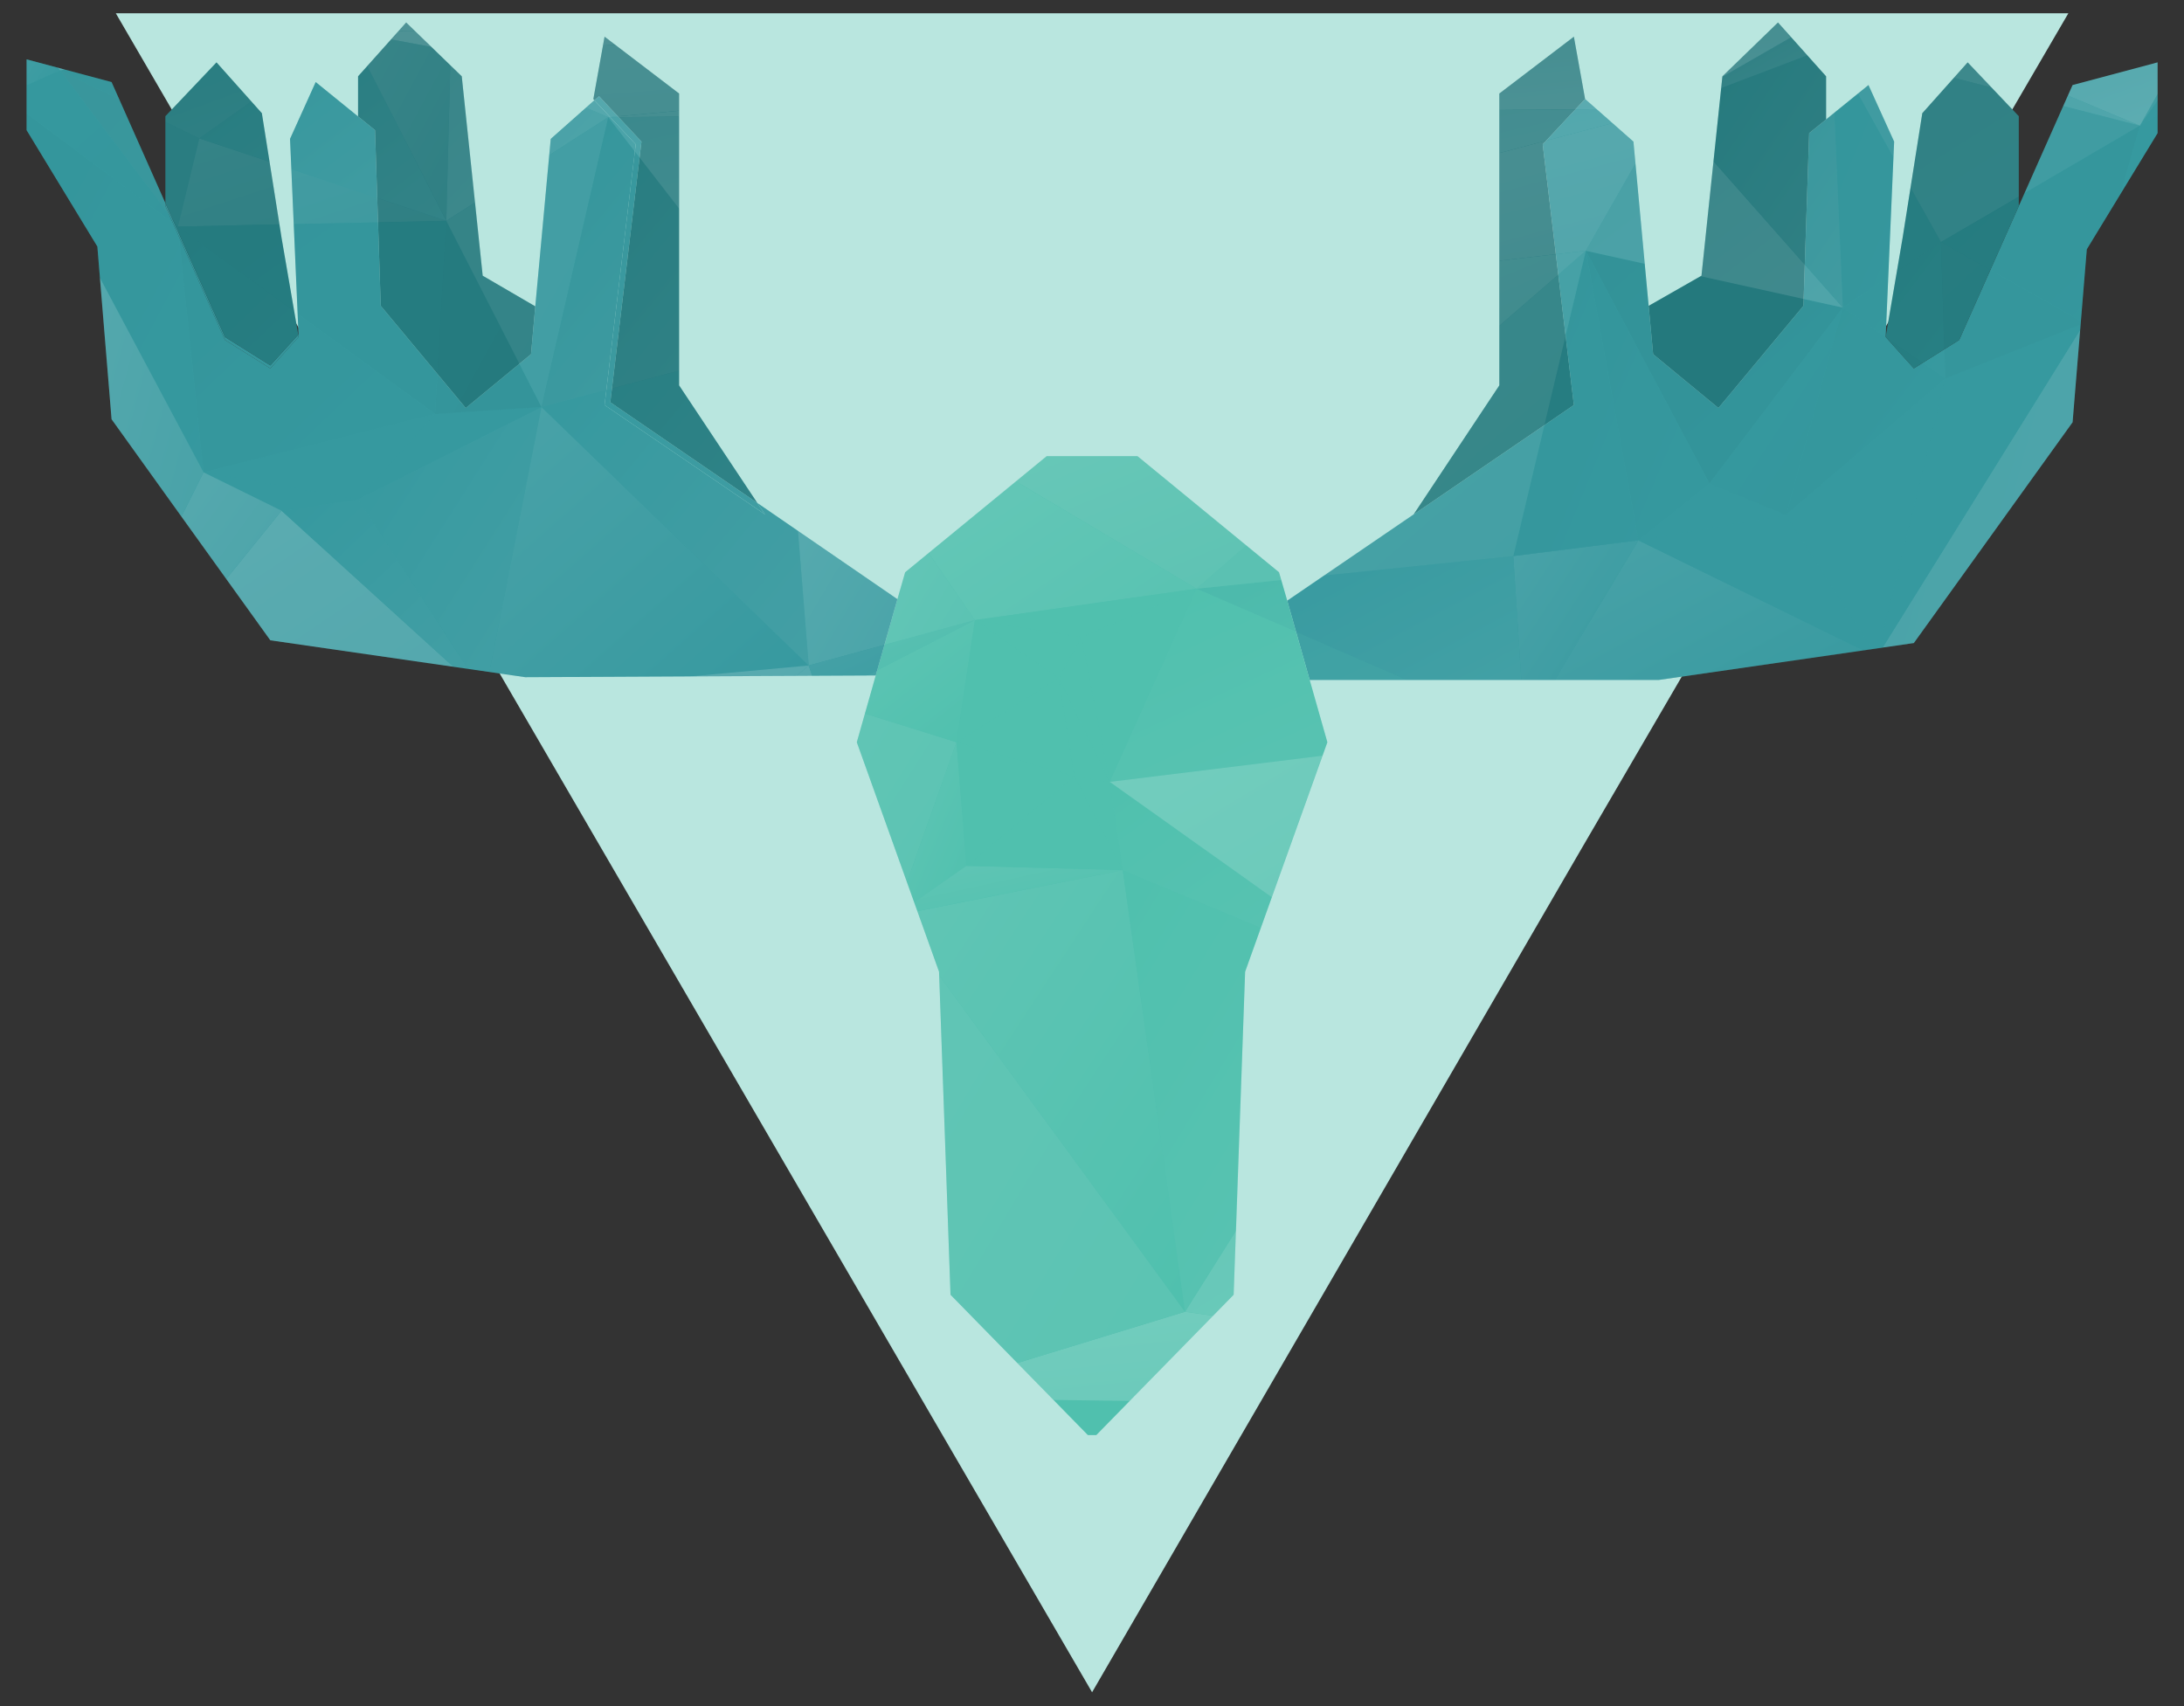 <?xml version="1.0" encoding="utf-8"?>
<!-- Generator: Adobe Illustrator 16.0.0, SVG Export Plug-In . SVG Version: 6.00 Build 0)  -->
<!DOCTYPE svg PUBLIC "-//W3C//DTD SVG 1.1//EN" "http://www.w3.org/Graphics/SVG/1.1/DTD/svg11.dtd">
<svg version="1.1" id="Layer_1" xmlns="http://www.w3.org/2000/svg" xmlns:xlink="http://www.w3.org/1999/xlink" x="0px" y="0px"
	 width="1152px" height="900px" viewBox="80.5 0 1152 900" enable-background="new 80.5 0 1152 900" xml:space="preserve">
<rect x="80.5" y="0" width="1152" height="900" fill="#333333" stroke="none"/>
<polygon fill="#B9E6DF" points="656.544,7 1171.505,7 914.091,448.732 656.544,892.7 398.999,449.784 141.584,7 "/>
<g>
	<g id="XMLID_2_">
		<polygon fill="#36999F" points="1218.57,32.899 1218.57,70.236 1181.232,131.5 1173.739,222.739 1089.994,339.22 955.504,358.677 
			771.316,358.677 759.483,316.871 826.138,271.381 910.672,213.668 894.238,76.152 916.588,52.225 942.094,74.706 950.112,161.343 
			952.479,186.848 986.923,215.246 1031.755,161.343 1034.777,70.236 1043.718,63.005 1066.067,44.863 1079.608,74.706 
			1075.14,177.777 1089.994,194.342 1113.923,179.354 1145.343,108.756 1173.739,44.863 		"/>
		<polygon fill="#23787C" points="1145.343,61.296 1145.343,108.756 1113.923,179.354 1089.994,194.342 1075.14,177.777 
			1084.078,125.453 1094.464,59.719 1118.392,32.899 		"/>
		<polygon fill="#23787C" points="1043.718,40.261 1043.718,63.005 1034.777,70.236 1031.755,161.343 986.923,215.246 
			952.479,186.848 950.112,161.343 977.983,145.436 989.027,40.261 1018.344,11.865 		"/>
		<polygon fill="#23787C" points="910.672,19.358 916.588,52.225 894.238,76.152 910.672,213.668 826.138,271.381 871.363,203.281 
			871.363,49.333 		"/>
		<polygon fill="#50C0AE" points="771.316,358.677 780.65,391.544 737.267,512.625 731.218,683.009 658.78,757.025 654.31,757.025 
			581.871,683.009 575.823,512.625 532.438,391.544 542.431,356.311 553.868,316.081 557.943,301.882 632.617,240.619 
			680.472,240.619 755.146,301.882 759.483,316.871 		"/>
		<polygon fill="#36999F" points="553.868,316.081 542.431,356.311 357.586,357.231 223.094,337.773 139.35,221.162 
			131.856,130.054 94.519,68.658 94.519,31.321 139.35,43.285 167.747,107.179 167.747,108.756 199.167,179.354 223.094,194.342 
			237.95,177.777 237.819,176.594 237.95,176.33 233.48,73.26 247.021,43.285 269.371,61.428 278.311,68.658 281.334,161.343 
			326.166,215.246 360.61,186.848 362.844,161.606 370.996,73.26 394.003,52.882 415.827,76.152 399.394,213.668 484.058,271.381 
			479.983,265.334 		"/>
		<polygon fill="#36999F" points="479.983,265.334 484.058,271.381 399.394,213.668 415.827,76.152 394.003,52.882 396.501,50.779 
			418.851,74.706 402.417,212.221 		"/>
		<polygon fill="#23787C" points="438.702,203.281 479.983,265.334 402.417,212.221 418.851,74.706 396.501,50.779 394.003,52.882 
			393.478,52.225 399.394,19.358 438.702,49.333 		"/>
		<polygon fill="#23787C" points="362.844,161.606 360.61,186.848 326.166,215.246 281.334,161.343 278.311,68.658 269.371,61.428 
			269.371,40.261 294.744,11.865 324.062,40.261 335.105,145.436 		"/>
		<polygon fill="#36999F" points="237.819,176.594 237.95,177.777 223.094,194.342 199.167,179.354 167.747,108.756 
			167.747,107.179 199.167,177.777 223.094,192.764 		"/>
		<polygon fill="#23787C" points="229.01,125.453 237.819,176.594 223.094,192.764 199.167,177.777 167.747,107.179 167.747,61.296 
			194.698,32.899 218.625,59.719 		"/>
	</g>
</g>
<g opacity="0.2">
	<polygon fill="none" points="636.167,738.488 654.31,757.025 658.78,757.025 676.528,739.014 	"/>
	
		<linearGradient id="SVGID_1_" gradientUnits="userSpaceOnUse" x1="172.548" y1="139.421" x2="173.298" y2="140.171" gradientTransform="matrix(320 0 0 218 -55079.5 -30151.5)">
		<stop  offset="0" style="stop-color:#FFFFFF"/>
		<stop  offset="1" style="stop-color:#BBDCDE"/>
	</linearGradient>
	<polygon fill="url(#SVGID_1_)" points="199.825,305.433 223.094,337.773 319.592,351.709 229.01,269.41 	"/>
	
		<linearGradient id="SVGID_2_" gradientUnits="userSpaceOnUse" x1="169.359" y1="138.15" x2="170.108" y2="138.899" gradientTransform="matrix(181 0 0 164 -29729 -22531.5)">
		<stop  offset="0" style="stop-color:#26797D"/>
		<stop  offset="1" style="stop-color:#2B848A"/>
	</linearGradient>
	<polygon fill="url(#SVGID_2_)" points="982.191,255.08 1052.527,162.264 977.457,145.699 950.112,161.343 948.01,139.125 
		916.982,132.289 	"/>
	
		<linearGradient id="SVGID_3_" gradientUnits="userSpaceOnUse" x1="173.205" y1="126.623" x2="173.955" y2="127.373" gradientTransform="matrix(676 0 0 68 -116588.5 -7912.5)">
		<stop  offset="0" style="stop-color:#FFFFFF"/>
		<stop  offset="1" style="stop-color:#C4E5E1"/>
	</linearGradient>
	<polygon fill="url(#SVGID_3_)" points="720.437,694.052 705.582,691.949 617.104,719.03 636.167,738.488 676.528,739.014 	"/>
	
		<linearGradient id="SVGID_4_" gradientUnits="userSpaceOnUse" x1="172.435" y1="140.859" x2="173.189" y2="141.614" gradientTransform="matrix(476 0 0 300 -81488.5 -41668.5)">
		<stop  offset="0" style="stop-color:#A7DAD4"/>
		<stop  offset="1" style="stop-color:#FFFFFF"/>
	</linearGradient>
	<polygon fill="url(#SVGID_4_)" points="720.437,694.052 731.218,683.009 732.533,649.091 705.582,691.949 	"/>
	
		<linearGradient id="SVGID_5_" gradientUnits="userSpaceOnUse" x1="170.42" y1="141.192" x2="171.169" y2="141.941" gradientTransform="matrix(204 0 0 340 -34228.5 -47495.5)">
		<stop  offset="0" style="stop-color:#A7DAD4"/>
		<stop  offset="1" style="stop-color:#88CFC6"/>
	</linearGradient>
	<polygon fill="url(#SVGID_5_)" points="575.955,514.598 581.871,683.009 617.104,719.03 705.582,691.949 	"/>
	
		<linearGradient id="SVGID_6_" gradientUnits="userSpaceOnUse" x1="169.605" y1="136.627" x2="170.354" y2="137.376" gradientTransform="matrix(143 0 0 138 -24016 -18599.5)">
		<stop  offset="0" style="stop-color:#35999F"/>
		<stop  offset="1" style="stop-color:#78BABE"/>
	</linearGradient>
	<polygon fill="url(#SVGID_6_)" points="229.01,269.41 319.592,351.709 327.217,352.761 269.502,263.362 	"/>
	
		<linearGradient id="SVGID_7_" gradientUnits="userSpaceOnUse" x1="170.626" y1="140.692" x2="171.376" y2="141.442" gradientTransform="matrix(204 0 0 311 -34228.5 -43337)">
		<stop  offset="0" style="stop-color:#A7DAD4"/>
		<stop  offset="1" style="stop-color:#4EBFAE"/>
	</linearGradient>
	<polygon fill="url(#SVGID_7_)" points="672.715,458.987 564.386,480.679 575.823,512.625 575.955,514.598 705.582,691.949 	"/>
	
		<linearGradient id="SVGID_8_" gradientUnits="userSpaceOnUse" x1="169.895" y1="140.895" x2="170.645" y2="141.645" gradientTransform="matrix(189 0 0 311 -31451 -43337)">
		<stop  offset="0" style="stop-color:#4EBFAE"/>
		<stop  offset="1" style="stop-color:#88CFC6"/>
	</linearGradient>
	<polygon fill="url(#SVGID_8_)" points="705.582,691.949 732.533,649.091 737.267,512.625 745.549,489.487 672.715,458.987 	"/>
	
		<linearGradient id="SVGID_9_" gradientUnits="userSpaceOnUse" x1="163.642" y1="139.501" x2="164.391" y2="140.25" gradientTransform="matrix(87 0 0 204 -13326 -28311.5)">
		<stop  offset="0" style="stop-color:#2D888D"/>
		<stop  offset="1" style="stop-color:#35999F"/>
	</linearGradient>
	<polygon fill="url(#SVGID_9_)" points="982.191,255.08 916.982,132.289 944.723,285.055 	"/>
	
		<linearGradient id="SVGID_10_" gradientUnits="userSpaceOnUse" x1="167.748" y1="135.31" x2="168.497" y2="136.059" gradientTransform="matrix(98 0 0 110 -16319.5 -14855.5)">
		<stop  offset="0" style="stop-color:#488D91"/>
		<stop  offset="1" style="stop-color:#439196"/>
	</linearGradient>
	<polygon fill="url(#SVGID_10_)" points="174.32,119.537 185.625,72.997 167.747,64.32 167.747,107.179 143.425,52.356 
		112.135,37.106 	"/>
	
		<linearGradient id="SVGID_11_" gradientUnits="userSpaceOnUse" x1="171.084" y1="131.36" x2="171.835" y2="132.11" gradientTransform="matrix(204 0 0 75 -34816.5 -9825)">
		<stop  offset="0" style="stop-color:#2D888D"/>
		<stop  offset="1" style="stop-color:#6DA4A7"/>
	</linearGradient>
	<polygon fill="url(#SVGID_11_)" points="143.425,52.356 139.35,43.285 114.765,36.712 112.135,37.106 	"/>
	
		<linearGradient id="SVGID_12_" gradientUnits="userSpaceOnUse" x1="171.171" y1="131.275" x2="171.92" y2="132.025" gradientTransform="matrix(204 0 0 75 -34816.5 -9825)">
		<stop  offset="0" style="stop-color:#2D888D"/>
		<stop  offset="1" style="stop-color:#6DA4A7"/>
	</linearGradient>
	<polygon fill="url(#SVGID_12_)" points="213.103,53.54 194.698,32.899 167.747,61.296 167.747,64.32 185.625,72.997 	"/>
	
		<linearGradient id="SVGID_13_" gradientUnits="userSpaceOnUse" x1="170.761" y1="128.226" x2="171.511" y2="128.976" gradientTransform="matrix(189 0 0 62 -32116 -7871.5)">
		<stop  offset="0" style="stop-color:#7EB0B4"/>
		<stop  offset="1" style="stop-color:#609DA0"/>
	</linearGradient>
	<polygon fill="url(#SVGID_13_)" points="234.269,89.299 235.453,118.222 315.912,116.513 	"/>
	
		<linearGradient id="SVGID_14_" gradientUnits="userSpaceOnUse" x1="170.677" y1="128.31" x2="171.427" y2="129.06" gradientTransform="matrix(189 0 0 62 -32116 -7871.5)">
		<stop  offset="0" style="stop-color:#7EB0B4"/>
		<stop  offset="1" style="stop-color:#609DA0"/>
	</linearGradient>
	<polygon fill="url(#SVGID_14_)" points="174.32,119.537 227.959,118.354 222.7,85.355 185.625,72.997 	"/>
	
		<linearGradient id="SVGID_15_" gradientUnits="userSpaceOnUse" x1="171.029" y1="136.755" x2="171.778" y2="137.504" gradientTransform="matrix(189 0 0 136 -32116 -18506.5)">
		<stop  offset="0" style="stop-color:#2D888D"/>
		<stop  offset="1" style="stop-color:#2F8D93"/>
	</linearGradient>
	<polygon fill="url(#SVGID_15_)" points="315.912,116.513 235.453,118.222 237.556,165.551 309.996,218.4 	"/>
	
		<linearGradient id="SVGID_16_" gradientUnits="userSpaceOnUse" x1="170.908" y1="136.872" x2="171.659" y2="137.623" gradientTransform="matrix(189 0 0 136 -32116 -18506.5)">
		<stop  offset="0" style="stop-color:#2D888D"/>
		<stop  offset="1" style="stop-color:#2F8D93"/>
	</linearGradient>
	<polygon fill="url(#SVGID_16_)" points="235.716,164.236 229.01,125.453 227.959,118.354 174.32,119.537 	"/>
	
		<linearGradient id="SVGID_17_" gradientUnits="userSpaceOnUse" x1="170.379" y1="137.15" x2="171.124" y2="137.896" gradientTransform="matrix(174 0 0 133 -29483.5 -18206)">
		<stop  offset="0" style="stop-color:#2D888D"/>
		<stop  offset="1" style="stop-color:#72AFB3"/>
	</linearGradient>
	<polygon fill="url(#SVGID_17_)" points="222.7,85.355 218.625,59.719 213.103,53.54 185.625,72.997 	"/>
	
		<linearGradient id="SVGID_18_" gradientUnits="userSpaceOnUse" x1="170.541" y1="136.988" x2="171.29" y2="137.737" gradientTransform="matrix(174 0 0 133 -29483.5 -18206)">
		<stop  offset="0" style="stop-color:#2D888D"/>
		<stop  offset="1" style="stop-color:#72AFB3"/>
	</linearGradient>
	<polygon fill="url(#SVGID_18_)" points="274.236,34.872 269.371,40.261 269.371,61.428 247.021,43.285 233.48,73.26 
		234.269,89.299 315.912,116.513 	"/>
	
		<linearGradient id="SVGID_19_" gradientUnits="userSpaceOnUse" x1="164.497" y1="136.868" x2="165.245" y2="137.617" gradientTransform="matrix(71 0 0 133 -11404 -18206)">
		<stop  offset="0" style="stop-color:#90BABD"/>
		<stop  offset="1" style="stop-color:#609C9F"/>
	</linearGradient>
	<polygon fill="url(#SVGID_19_)" points="318.014,34.477 308.023,24.748 286.856,20.804 274.236,34.872 315.912,116.513 	"/>
	
		<linearGradient id="SVGID_20_" gradientUnits="userSpaceOnUse" x1="170.564" y1="138.67" x2="171.314" y2="139.421" gradientTransform="matrix(181 0 0 173 -30720 -23849)">
		<stop  offset="0" style="stop-color:#2D888D"/>
		<stop  offset="1" style="stop-color:#35999F"/>
	</linearGradient>
	<polygon fill="url(#SVGID_20_)" points="187.861,249.164 309.996,218.4 237.556,165.551 237.95,176.33 237.819,176.594 
		235.716,164.236 174.32,119.537 	"/>
	
		<linearGradient id="SVGID_21_" gradientUnits="userSpaceOnUse" x1="168.089" y1="104.782" x2="168.838" y2="105.532" gradientTransform="matrix(109 0 0 27 -18138 -2579)">
		<stop  offset="0" style="stop-color:#35999F"/>
		<stop  offset="1" style="stop-color:#35999F"/>
	</linearGradient>
	<polygon fill="url(#SVGID_21_)" points="229.01,269.41 269.502,263.362 187.861,249.164 	"/>
	
		<linearGradient id="SVGID_22_" gradientUnits="userSpaceOnUse" x1="171.003" y1="139.862" x2="171.754" y2="140.613" gradientTransform="matrix(177 0 0 245 -30126 -34080)">
		<stop  offset="0" style="stop-color:#FFFFFF"/>
		<stop  offset="1" style="stop-color:#78BABE"/>
	</linearGradient>
	<polygon fill="url(#SVGID_22_)" points="187.861,249.164 176.161,272.565 199.825,305.433 229.01,269.41 	"/>
	
		<linearGradient id="SVGID_23_" gradientUnits="userSpaceOnUse" x1="170.297" y1="126.722" x2="171.047" y2="127.472" gradientTransform="matrix(163 0 0 60 -27561 -7388.5)">
		<stop  offset="0" style="stop-color:#35999F"/>
		<stop  offset="1" style="stop-color:#35999F"/>
	</linearGradient>
	<polygon fill="url(#SVGID_23_)" points="187.861,249.164 269.502,263.362 309.996,218.4 	"/>
	
		<linearGradient id="SVGID_24_" gradientUnits="userSpaceOnUse" x1="166.243" y1="137.064" x2="166.993" y2="137.814" gradientTransform="matrix(96 0 0 152 -15435.5 -20481.5)">
		<stop  offset="0" style="stop-color:#A7DAD4"/>
		<stop  offset="1" style="stop-color:#88CFC6"/>
	</linearGradient>
	<polygon fill="url(#SVGID_24_)" points="536.777,376.425 532.438,391.544 558.864,465.43 585.025,391.544 	"/>
	
		<linearGradient id="SVGID_25_" gradientUnits="userSpaceOnUse" x1="168.903" y1="128.165" x2="169.654" y2="128.915" gradientTransform="matrix(129 0 0 65 -21519 -8116)">
		<stop  offset="0" style="stop-color:#35999F"/>
		<stop  offset="1" style="stop-color:#35999F"/>
	</linearGradient>
	<polygon fill="url(#SVGID_25_)" points="269.502,263.362 366.131,214.719 309.996,218.4 	"/>
	
		<linearGradient id="SVGID_26_" gradientUnits="userSpaceOnUse" x1="169.029" y1="139.141" x2="169.779" y2="139.89" gradientTransform="matrix(129 0 0 203 -21519 -28057)">
		<stop  offset="0" style="stop-color:#35999F"/>
		<stop  offset="1" style="stop-color:#78BABE"/>
	</linearGradient>
	<polygon fill="url(#SVGID_26_)" points="269.502,263.362 327.217,352.761 338.655,354.469 366.131,214.719 	"/>
	
		<linearGradient id="SVGID_27_" gradientUnits="userSpaceOnUse" x1="164.525" y1="137.102" x2="165.274" y2="137.851" gradientTransform="matrix(75 0 0 136 -12042 -18506.5)">
		<stop  offset="0" style="stop-color:#2D888D"/>
		<stop  offset="1" style="stop-color:#2B8287"/>
	</linearGradient>
	<polygon fill="url(#SVGID_27_)" points="309.996,218.4 366.131,214.719 315.912,116.513 	"/>
	
		<linearGradient id="SVGID_28_" gradientUnits="userSpaceOnUse" x1="170.711" y1="136.45" x2="171.459" y2="137.198" gradientTransform="matrix(248 0 0 134 -41463.5 -17992.5)">
		<stop  offset="0" style="stop-color:#99CBCE"/>
		<stop  offset="1" style="stop-color:#35999F"/>
	</linearGradient>
	<polygon fill="url(#SVGID_28_)" points="900.681,358.677 955.504,358.677 1063.438,343.164 944.723,285.055 	"/>
	
		<linearGradient id="SVGID_29_" gradientUnits="userSpaceOnUse" x1="168.005" y1="142.509" x2="168.756" y2="143.259" gradientTransform="matrix(150 0 0 555 -24114.5 -78980)">
		<stop  offset="0" style="stop-color:#99CBCE"/>
		<stop  offset="1" style="stop-color:#BBDCDE"/>
	</linearGradient>
	<polygon fill="url(#SVGID_29_)" points="1089.994,339.22 1173.739,222.739 1177.685,174.096 1073.561,341.586 	"/>
	
		<linearGradient id="SVGID_30_" gradientUnits="userSpaceOnUse" x1="145.48" y1="128.675" x2="146.215" y2="129.41" gradientTransform="matrix(36 0 0 62 -4036.5 -7942.5)">
		<stop  offset="0" style="stop-color:#99CBCE"/>
		<stop  offset="1" style="stop-color:#43A0A5"/>
	</linearGradient>
	<polygon fill="url(#SVGID_30_)" points="1218.57,53.014 1218.57,49.596 1209.237,66.292 	"/>
	
		<linearGradient id="SVGID_31_" gradientUnits="userSpaceOnUse" x1="161.746" y1="139.079" x2="162.496" y2="139.828" gradientTransform="matrix(77 0 0 184 -11408 -25565.5)">
		<stop  offset="0" style="stop-color:#2D888D"/>
		<stop  offset="1" style="stop-color:#359298"/>
	</linearGradient>
	<polygon fill="url(#SVGID_31_)" points="1088.286,99.027 1084.078,125.453 1081.056,143.201 1104.324,127.688 	"/>
	
		<linearGradient id="SVGID_32_" gradientUnits="userSpaceOnUse" x1="161.606" y1="139.217" x2="162.355" y2="139.966" gradientTransform="matrix(77 0 0 184 -11408 -25565.5)">
		<stop  offset="0" style="stop-color:#2D888D"/>
		<stop  offset="1" style="stop-color:#359298"/>
	</linearGradient>
	<polygon fill="url(#SVGID_32_)" points="1076.454,146.356 1079.214,82.857 1060.546,49.333 1048.056,59.324 1052.527,162.264 	"/>
	
		<linearGradient id="SVGID_33_" gradientUnits="userSpaceOnUse" x1="169.913" y1="137.33" x2="170.662" y2="138.079" gradientTransform="matrix(217 0 0 138 -35838 -18918.5)">
		<stop  offset="0" style="stop-color:#6BA2A6"/>
		<stop  offset="1" style="stop-color:#65AEB2"/>
	</linearGradient>
	<polygon fill="url(#SVGID_33_)" points="1145.343,103.76 1145.343,61.296 1131.013,46.177 1111.161,41.05 1094.464,59.719 
		1088.286,99.027 1104.324,127.688 	"/>
	
		<linearGradient id="SVGID_34_" gradientUnits="userSpaceOnUse" x1="169.891" y1="137.35" x2="170.643" y2="138.102" gradientTransform="matrix(217 0 0 138 -35838 -18918.5)">
		<stop  offset="0" style="stop-color:#6BA2A6"/>
		<stop  offset="1" style="stop-color:#65AEB2"/>
	</linearGradient>
	<polygon fill="url(#SVGID_34_)" points="1079.608,74.706 1066.067,44.863 1060.546,49.333 1079.214,82.857 	"/>
	
		<linearGradient id="SVGID_35_" gradientUnits="userSpaceOnUse" x1="170.061" y1="137.178" x2="170.814" y2="137.93" gradientTransform="matrix(217 0 0 138 -35838 -18918.5)">
		<stop  offset="0" style="stop-color:#6BA2A6"/>
		<stop  offset="1" style="stop-color:#65AEB2"/>
	</linearGradient>
	<polygon fill="url(#SVGID_35_)" points="1168.743,55.906 1148.366,101.92 1209.237,66.292 	"/>
	
		<linearGradient id="SVGID_36_" gradientUnits="userSpaceOnUse" x1="167.426" y1="137.142" x2="168.174" y2="137.89" gradientTransform="matrix(140 0 0 139 -22324.5 -19007)">
		<stop  offset="0" style="stop-color:#2D888D"/>
		<stop  offset="1" style="stop-color:#349096"/>
	</linearGradient>
	<polygon fill="url(#SVGID_36_)" points="1178.078,169.363 1181.232,131.5 1199.113,102.051 1209.237,66.292 1148.366,101.92 
		1145.343,108.756 1145.343,103.76 1104.324,127.688 	"/>
	
		<linearGradient id="SVGID_37_" gradientUnits="userSpaceOnUse" x1="164.041" y1="136.337" x2="164.791" y2="137.087" gradientTransform="matrix(88 0 0 134 -13551.5 -17992.5)">
		<stop  offset="0" style="stop-color:#99CBCE"/>
		<stop  offset="1" style="stop-color:#35999F"/>
	</linearGradient>
	<polygon fill="url(#SVGID_37_)" points="878.726,293.337 882.933,358.677 900.681,358.677 944.723,285.055 	"/>
	
		<linearGradient id="SVGID_38_" gradientUnits="userSpaceOnUse" x1="163.901" y1="139.769" x2="164.65" y2="140.518" gradientTransform="matrix(88 0 0 215 -13551.5 -29901)">
		<stop  offset="0" style="stop-color:#2D888D"/>
		<stop  offset="1" style="stop-color:#35999F"/>
	</linearGradient>
	<polygon fill="url(#SVGID_38_)" points="916.982,132.289 878.726,293.337 944.723,285.055 	"/>
	
		<linearGradient id="SVGID_39_" gradientUnits="userSpaceOnUse" x1="160.923" y1="133.652" x2="161.673" y2="134.402" gradientTransform="matrix(72 0 0 96 -10527.5 -12711.5)">
		<stop  offset="0" style="stop-color:#2E8C90"/>
		<stop  offset="1" style="stop-color:#3B9CA1"/>
	</linearGradient>
	<polygon fill="url(#SVGID_39_)" points="1106.56,199.731 1104.324,127.688 1081.056,143.201 1075.14,177.777 1076.454,146.356 
		1052.527,162.264 	"/>
	
		<linearGradient id="SVGID_40_" gradientUnits="userSpaceOnUse" x1="167.722" y1="140.042" x2="168.472" y2="140.792" gradientTransform="matrix(146 0 0 235 -23416.5 -32740)">
		<stop  offset="0" style="stop-color:#35999F"/>
		<stop  offset="1" style="stop-color:#35999F"/>
	</linearGradient>
	<polygon fill="url(#SVGID_40_)" points="1071.72,341.98 1073.561,341.586 1177.685,174.096 1177.946,171.203 1106.56,199.731 	"/>
	
		<linearGradient id="SVGID_41_" gradientUnits="userSpaceOnUse" x1="164.48" y1="133.851" x2="165.228" y2="134.599" gradientTransform="matrix(101 0 0 96 -15519 -12711.5)">
		<stop  offset="0" style="stop-color:#368C91"/>
		<stop  offset="1" style="stop-color:#2F8D93"/>
	</linearGradient>
	<polygon fill="url(#SVGID_41_)" points="1106.56,199.731 1177.946,171.203 1178.078,169.363 1104.324,127.688 	"/>
	
		<linearGradient id="SVGID_42_" gradientUnits="userSpaceOnUse" x1="165.29" y1="117.712" x2="166.039" y2="118.462" gradientTransform="matrix(104 0 0 40 -16255.5 -4449.5)">
		<stop  offset="0" style="stop-color:#35999F"/>
		<stop  offset="1" style="stop-color:#35999F"/>
	</linearGradient>
	<polygon fill="url(#SVGID_42_)" points="1022.552,271.645 982.191,255.08 944.723,285.055 	"/>
	
		<linearGradient id="SVGID_43_" gradientUnits="userSpaceOnUse" x1="168.941" y1="133.61" x2="169.689" y2="134.358" gradientTransform="matrix(168 0 0 100 -27423.5 -13097.5)">
		<stop  offset="0" style="stop-color:#35999F"/>
		<stop  offset="1" style="stop-color:#35999F"/>
	</linearGradient>
	<polygon fill="url(#SVGID_43_)" points="944.723,285.055 1063.438,343.164 1067.908,342.506 1022.552,271.645 	"/>
	
		<linearGradient id="SVGID_44_" gradientUnits="userSpaceOnUse" x1="164.313" y1="137.32" x2="165.062" y2="138.069" gradientTransform="matrix(94 0 0 146 -14460.5 -19890.5)">
		<stop  offset="0" style="stop-color:#35999F"/>
		<stop  offset="1" style="stop-color:#2F8F95"/>
	</linearGradient>
	<polygon fill="url(#SVGID_44_)" points="1052.527,162.264 982.191,255.08 1022.552,271.645 	"/>
	
		<linearGradient id="SVGID_45_" gradientUnits="userSpaceOnUse" x1="165.74" y1="137.411" x2="166.489" y2="138.16" gradientTransform="matrix(112 0 0 146 -17547.5 -19890.5)">
		<stop  offset="0" style="stop-color:#2E8C90"/>
		<stop  offset="1" style="stop-color:#35999F"/>
	</linearGradient>
	<polygon fill="url(#SVGID_45_)" points="1106.56,199.731 1052.527,162.264 1022.552,271.645 	"/>
	
		<linearGradient id="SVGID_46_" gradientUnits="userSpaceOnUse" x1="165.901" y1="139.013" x2="166.65" y2="139.762" gradientTransform="matrix(112 0 0 196 -17547.5 -27065.5)">
		<stop  offset="0" style="stop-color:#35999F"/>
		<stop  offset="1" style="stop-color:#35999F"/>
	</linearGradient>
	<polygon fill="url(#SVGID_46_)" points="1022.552,271.645 1067.908,342.506 1071.72,341.98 1106.56,199.731 	"/>
	
		<linearGradient id="SVGID_47_" gradientUnits="userSpaceOnUse" x1="158.205" y1="135.275" x2="158.952" y2="136.023" gradientTransform="matrix(50 0 0 122 -7355.5 -16116.5)">
		<stop  offset="0" style="stop-color:#A7DAD4"/>
		<stop  offset="1" style="stop-color:#4EBFAE"/>
	</linearGradient>
	<polygon fill="url(#SVGID_47_)" points="585.025,391.544 558.864,465.43 562.676,475.947 590.284,456.751 	"/>
	
		<linearGradient id="SVGID_48_" gradientUnits="userSpaceOnUse" x1="169.413" y1="111.831" x2="170.164" y2="112.581" gradientTransform="matrix(160 0 0 35 -26550.5 -3458)">
		<stop  offset="0" style="stop-color:#A7DAD4"/>
		<stop  offset="1" style="stop-color:#4EBFAE"/>
	</linearGradient>
	<polygon fill="url(#SVGID_48_)" points="590.284,456.751 562.676,475.947 564.386,480.679 672.715,458.987 	"/>
	
		<linearGradient id="SVGID_49_" gradientUnits="userSpaceOnUse" x1="164.494" y1="131.651" x2="165.244" y2="132.401" gradientTransform="matrix(83 0 0 87 -13071 -11059)">
		<stop  offset="0" style="stop-color:#4EBFAE"/>
		<stop  offset="1" style="stop-color:#4EBFAE"/>
	</linearGradient>
	<polygon fill="url(#SVGID_49_)" points="585.025,391.544 590.284,456.751 647.21,409.555 	"/>
	
		<linearGradient id="SVGID_50_" gradientUnits="userSpaceOnUse" x1="166.911" y1="127.474" x2="167.661" y2="128.224" gradientTransform="matrix(110 0 0 66 -17775.5 -8000.5)">
		<stop  offset="0" style="stop-color:#4EBFAE"/>
		<stop  offset="1" style="stop-color:#4EBFAE"/>
	</linearGradient>
	<polygon fill="url(#SVGID_50_)" points="590.284,456.751 672.715,458.987 647.21,409.555 	"/>
	
		<linearGradient id="SVGID_51_" gradientUnits="userSpaceOnUse" x1="164.571" y1="128.378" x2="165.319" y2="129.126" gradientTransform="matrix(83 0 0 69 -13071 -8503)">
		<stop  offset="0" style="stop-color:#4EBFAE"/>
		<stop  offset="1" style="stop-color:#4EBFAE"/>
	</linearGradient>
	<polygon fill="url(#SVGID_51_)" points="638.927,357.756 585.025,391.544 647.21,409.555 	"/>
	
		<linearGradient id="SVGID_52_" gradientUnits="userSpaceOnUse" x1="167.227" y1="131.619" x2="167.977" y2="132.368" gradientTransform="matrix(109 0 0 86 -17704 -11000.5)">
		<stop  offset="0" style="stop-color:#A7DAD4"/>
		<stop  offset="1" style="stop-color:#4EBFAE"/>
	</linearGradient>
	<polygon fill="url(#SVGID_52_)" points="594.754,327.125 537.697,356.442 542.431,356.311 536.777,376.425 585.025,391.544 	"/>
	
		<linearGradient id="SVGID_53_" gradientUnits="userSpaceOnUse" x1="162.917" y1="131.805" x2="163.666" y2="132.554" gradientTransform="matrix(72 0 0 86 -11151.5 -11000.5)">
		<stop  offset="0" style="stop-color:#4EBFAE"/>
		<stop  offset="1" style="stop-color:#4EBFAE"/>
	</linearGradient>
	<polygon fill="url(#SVGID_53_)" points="594.754,327.125 585.025,391.544 638.927,357.756 	"/>
	
		<linearGradient id="SVGID_54_" gradientUnits="userSpaceOnUse" x1="163.516" y1="117.593" x2="164.265" y2="118.342" gradientTransform="matrix(75 0 0 41 -11662 -4498)">
		<stop  offset="0" style="stop-color:#4EBFAE"/>
		<stop  offset="1" style="stop-color:#4EBFAE"/>
	</linearGradient>
	<polygon fill="url(#SVGID_54_)" points="650.892,336.064 594.754,327.125 638.927,357.756 	"/>
	
		<linearGradient id="SVGID_55_" gradientUnits="userSpaceOnUse" x1="171.099" y1="139.406" x2="171.849" y2="140.156" gradientTransform="matrix(228 0 0 203 -38705.5 -28057)">
		<stop  offset="0" style="stop-color:#99CBCE"/>
		<stop  offset="1" style="stop-color:#35999F"/>
	</linearGradient>
	<polygon fill="url(#SVGID_55_)" points="366.131,214.719 338.655,354.469 357.586,357.231 444.487,356.836 507.065,351.052 	"/>
	
		<linearGradient id="SVGID_56_" gradientUnits="userSpaceOnUse" x1="171.527" y1="136.058" x2="172.284" y2="136.815" gradientTransform="matrix(228 0 0 136 -38705.5 -18193.5)">
		<stop  offset="0" style="stop-color:#FFFFFF"/>
		<stop  offset="1" style="stop-color:#BBDCDE"/>
	</linearGradient>
	<polygon fill="url(#SVGID_56_)" points="444.487,356.836 500.755,356.574 507.065,351.052 	"/>
	
		<linearGradient id="SVGID_57_" gradientUnits="userSpaceOnUse" x1="170.531" y1="139.829" x2="171.281" y2="140.579" gradientTransform="matrix(188 0 0 227 -31685.5 -31570)">
		<stop  offset="0" style="stop-color:#33969C"/>
		<stop  offset="1" style="stop-color:#78B9BC"/>
	</linearGradient>
	<polygon fill="url(#SVGID_57_)" points="507.065,351.052 501.412,280.059 479.983,265.334 438.702,203.281 438.702,195.525 
		366.131,214.719 	"/>
	
		<linearGradient id="SVGID_58_" gradientUnits="userSpaceOnUse" x1="170.147" y1="136.009" x2="170.92" y2="136.782" gradientTransform="matrix(163 0 0 136 -27290 -18193.5)">
		<stop  offset="0" style="stop-color:#FFFFFF"/>
		<stop  offset="1" style="stop-color:#BBDCDE"/>
	</linearGradient>
	<polygon fill="url(#SVGID_58_)" points="500.755,356.574 508.906,356.574 507.065,351.052 	"/>
	
		<linearGradient id="SVGID_59_" gradientUnits="userSpaceOnUse" x1="168.462" y1="140.009" x2="169.211" y2="140.757" gradientTransform="matrix(135 0 0 227 -22267 -31570)">
		<stop  offset="0" style="stop-color:#FFFFFF"/>
		<stop  offset="1" style="stop-color:#80C7C4"/>
	</linearGradient>
	<polygon fill="url(#SVGID_59_)" points="594.754,327.125 570.302,291.759 557.943,301.882 553.868,316.081 501.412,280.059 
		507.065,351.052 	"/>
	
		<linearGradient id="SVGID_60_" gradientUnits="userSpaceOnUse" x1="167.709" y1="124.808" x2="168.458" y2="125.557" gradientTransform="matrix(117 0 0 56 -19108 -6665.5)">
		<stop  offset="0" style="stop-color:#99CBCE"/>
		<stop  offset="1" style="stop-color:#3BA6A4"/>
	</linearGradient>
	<polygon fill="url(#SVGID_60_)" points="507.065,351.052 508.906,356.574 537.697,356.442 594.754,327.125 	"/>
	
		<linearGradient id="SVGID_61_" gradientUnits="userSpaceOnUse" x1="170.881" y1="135.508" x2="171.63" y2="136.257" gradientTransform="matrix(231 0 0 123 -38728 -16392)">
		<stop  offset="0" style="stop-color:#35999F"/>
		<stop  offset="1" style="stop-color:#80C7C4"/>
	</linearGradient>
	<polygon fill="url(#SVGID_61_)" points="822.721,358.677 882.933,358.677 878.726,293.337 778.81,303.591 759.483,316.871 
		756.33,305.959 711.63,310.561 	"/>
	
		<linearGradient id="SVGID_62_" gradientUnits="userSpaceOnUse" x1="171.004" y1="140.485" x2="171.745" y2="141.226" gradientTransform="matrix(274 0 0 238 -46231.5 -33224.5)">
		<stop  offset="0" style="stop-color:#99CBCE"/>
		<stop  offset="1" style="stop-color:#7ABCB8"/>
	</linearGradient>
	<polygon fill="url(#SVGID_62_)" points="756.33,305.959 755.146,301.882 737.924,287.684 711.63,310.561 	"/>
	
		<linearGradient id="SVGID_63_" gradientUnits="userSpaceOnUse" x1="171.393" y1="140.085" x2="172.142" y2="140.834" gradientTransform="matrix(274 0 0 238 -46231.5 -33224.5)">
		<stop  offset="0" style="stop-color:#99CBCE"/>
		<stop  offset="1" style="stop-color:#7ABCB8"/>
	</linearGradient>
	<polygon fill="url(#SVGID_63_)" points="916.982,132.289 871.363,171.86 871.363,203.281 826.138,271.381 778.81,303.591 
		878.726,293.337 	"/>
	
		<linearGradient id="SVGID_64_" gradientUnits="userSpaceOnUse" x1="173.403" y1="139.841" x2="174.153" y2="140.592" gradientTransform="matrix(565 0 0 238 -97302 -33224.5)">
		<stop  offset="0" style="stop-color:#FFFFFF"/>
		<stop  offset="1" style="stop-color:#7ABCB8"/>
	</linearGradient>
	<polygon fill="url(#SVGID_64_)" points="871.363,137.547 871.363,171.86 916.982,132.289 	"/>
	
		<linearGradient id="SVGID_65_" gradientUnits="userSpaceOnUse" x1="172.968" y1="140.276" x2="173.717" y2="141.025" gradientTransform="matrix(565 0 0 238 -97302 -33224.5)">
		<stop  offset="0" style="stop-color:#FFFFFF"/>
		<stop  offset="1" style="stop-color:#7ABCB8"/>
	</linearGradient>
	<polygon fill="url(#SVGID_65_)" points="737.924,287.684 680.472,240.619 632.617,240.619 616.316,253.896 711.63,310.561 	"/>
	
		<linearGradient id="SVGID_66_" gradientUnits="userSpaceOnUse" x1="171.685" y1="139.194" x2="172.432" y2="139.941" gradientTransform="matrix(291 0 0 195 -49489 -26946)">
		<stop  offset="0" style="stop-color:#E6F4F2"/>
		<stop  offset="1" style="stop-color:#79CAC0"/>
	</linearGradient>
	<polygon fill="url(#SVGID_66_)" points="711.63,310.561 616.316,253.896 570.302,291.759 594.754,327.125 	"/>
	
		<linearGradient id="SVGID_67_" gradientUnits="userSpaceOnUse" x1="169.241" y1="112.261" x2="169.991" y2="113.01" gradientTransform="matrix(156 0 0 34 -25796.5 -3508.5)">
		<stop  offset="0" style="stop-color:#4EBFAE"/>
		<stop  offset="1" style="stop-color:#4EBFAE"/>
	</linearGradient>
	<polygon fill="url(#SVGID_67_)" points="711.63,310.561 594.754,327.125 650.892,336.064 	"/>
	
		<linearGradient id="SVGID_68_" gradientUnits="userSpaceOnUse" x1="150.892" y1="129.418" x2="151.641" y2="130.167" gradientTransform="matrix(36 0 0 73 -4797.5 -9081)">
		<stop  offset="0" style="stop-color:#4EBFAE"/>
		<stop  offset="1" style="stop-color:#4EBFAE"/>
	</linearGradient>
	<polygon fill="url(#SVGID_68_)" points="647.21,409.555 665.878,412.448 638.927,357.756 	"/>
	
		<linearGradient id="SVGID_69_" gradientUnits="userSpaceOnUse" x1="151.043" y1="133.663" x2="151.792" y2="134.412" gradientTransform="matrix(36 0 0 102 -4797.5 -13300.5)">
		<stop  offset="0" style="stop-color:#4EBFAE"/>
		<stop  offset="1" style="stop-color:#4EBFAE"/>
	</linearGradient>
	<polygon fill="url(#SVGID_69_)" points="638.927,357.756 665.878,412.448 650.892,336.064 	"/>
	
		<linearGradient id="SVGID_70_" gradientUnits="userSpaceOnUse" x1="149.676" y1="127.298" x2="150.426" y2="128.048" gradientTransform="matrix(34 0 0 66 -4437.5 -8000.5)">
		<stop  offset="0" style="stop-color:#4EBFAE"/>
		<stop  offset="1" style="stop-color:#4EBFAE"/>
	</linearGradient>
	<polygon fill="url(#SVGID_70_)" points="647.21,409.555 672.715,458.987 665.878,412.448 	"/>
	
		<linearGradient id="SVGID_71_" gradientUnits="userSpaceOnUse" x1="164.057" y1="136.409" x2="164.807" y2="137.159" gradientTransform="matrix(81 0 0 136 -12634 -18247.5)">
		<stop  offset="0" style="stop-color:#4EBFAE"/>
		<stop  offset="1" style="stop-color:#4EBFAE"/>
	</linearGradient>
	<polygon fill="url(#SVGID_71_)" points="665.878,412.448 711.63,310.561 650.892,336.064 	"/>
	
		<linearGradient id="SVGID_72_" gradientUnits="userSpaceOnUse" x1="170.109" y1="136.574" x2="170.858" y2="137.323" gradientTransform="matrix(198 0 0 141 -33030.5 -18834)">
		<stop  offset="0" style="stop-color:#4EBFAE"/>
		<stop  offset="1" style="stop-color:#88CFC6"/>
	</linearGradient>
	<polygon fill="url(#SVGID_72_)" points="672.715,458.987 745.549,489.487 751.332,473.317 665.878,412.448 	"/>
	
		<linearGradient id="SVGID_73_" gradientUnits="userSpaceOnUse" x1="171.431" y1="136.598" x2="172.181" y2="137.347" gradientTransform="matrix(292 0 0 136 -49433.5 -18247.5)">
		<stop  offset="0" style="stop-color:#4EBFAE"/>
		<stop  offset="1" style="stop-color:#88CFC6"/>
	</linearGradient>
	<polygon fill="url(#SVGID_73_)" points="665.878,412.448 778.021,398.644 780.65,391.544 771.316,358.677 822.721,358.677 
		711.63,310.561 	"/>
	
		<linearGradient id="SVGID_74_" gradientUnits="userSpaceOnUse" x1="171.6" y1="138.151" x2="172.348" y2="138.9" gradientTransform="matrix(292 0 0 177 -49433.5 -24072)">
		<stop  offset="0" style="stop-color:#FFFFFF"/>
		<stop  offset="1" style="stop-color:#C4E5E1"/>
	</linearGradient>
	<polygon fill="url(#SVGID_74_)" points="751.332,473.317 778.021,398.644 665.878,412.448 	"/>
	
		<linearGradient id="SVGID_75_" gradientUnits="userSpaceOnUse" x1="167.833" y1="136.375" x2="168.582" y2="137.124" gradientTransform="matrix(114 0 0 120 -18839.5 -16314.5)">
		<stop  offset="0" style="stop-color:#90BABD"/>
		<stop  offset="1" style="stop-color:#ADD4D6"/>
	</linearGradient>
	<polygon fill="url(#SVGID_75_)" points="331.161,106.784 324.062,40.261 318.014,34.477 315.912,116.513 	"/>
	
		<linearGradient id="SVGID_76_" gradientUnits="userSpaceOnUse" x1="168.148" y1="136.056" x2="168.899" y2="136.808" gradientTransform="matrix(114 0 0 120 -18839.5 -16314.5)">
		<stop  offset="0" style="stop-color:#90BABD"/>
		<stop  offset="1" style="stop-color:#ADD4D6"/>
	</linearGradient>
	<polygon fill="url(#SVGID_76_)" points="389.665,56.826 370.996,73.26 370.207,81.805 401.366,61.822 	"/>
	
		<linearGradient id="SVGID_77_" gradientUnits="userSpaceOnUse" x1="168.141" y1="139.435" x2="168.89" y2="140.185" gradientTransform="matrix(114 0 0 204 -18839.5 -28405.5)">
		<stop  offset="0" style="stop-color:#81B2B5"/>
		<stop  offset="1" style="stop-color:#6FB6B9"/>
	</linearGradient>
	<polygon fill="url(#SVGID_77_)" points="366.131,214.719 401.366,61.822 370.207,81.805 362.844,161.606 335.105,145.436 
		331.161,106.784 315.912,116.513 	"/>
	
		<linearGradient id="SVGID_78_" gradientUnits="userSpaceOnUse" x1="169.927" y1="139.681" x2="170.677" y2="140.43" gradientTransform="matrix(170 0 0 204 -28544.5 -28405.5)">
		<stop  offset="0" style="stop-color:#2D888D"/>
		<stop  offset="1" style="stop-color:#72AFB3"/>
	</linearGradient>
	<polygon fill="url(#SVGID_78_)" points="366.131,214.719 438.702,195.525 438.702,110.07 401.366,61.822 	"/>
	
		<linearGradient id="SVGID_79_" gradientUnits="userSpaceOnUse" x1="163.841" y1="138.627" x2="164.592" y2="139.379" gradientTransform="matrix(96 0 0 172 -14545.5 -23808.5)">
		<stop  offset="0" style="stop-color:#35999F"/>
		<stop  offset="1" style="stop-color:#369A9F"/>
	</linearGradient>
	<polygon fill="url(#SVGID_79_)" points="1199.113,102.051 1218.57,70.236 1218.57,60.902 1209.237,66.292 	"/>
	
		<linearGradient id="SVGID_80_" gradientUnits="userSpaceOnUse" x1="156.051" y1="125.171" x2="156.802" y2="125.922" gradientTransform="matrix(57 0 0 51 -7701 -6342)">
		<stop  offset="0" style="stop-color:#35999F"/>
		<stop  offset="1" style="stop-color:#46A1A6"/>
	</linearGradient>
	<polygon fill="url(#SVGID_80_)" points="1218.57,60.902 1218.57,53.014 1209.237,66.292 	"/>
	
		<linearGradient id="SVGID_81_" gradientUnits="userSpaceOnUse" x1="171.517" y1="122.272" x2="172.268" y2="123.023" gradientTransform="matrix(246 0 0 44 -42187.5 -5362.5)">
		<stop  offset="0" style="stop-color:#99CBCE"/>
		<stop  offset="1" style="stop-color:#FFFFFF"/>
	</linearGradient>
	<polygon fill="url(#SVGID_81_)" points="114.765,36.712 110.821,35.66 112.135,37.106 	"/>
	
		<linearGradient id="SVGID_82_" gradientUnits="userSpaceOnUse" x1="158.786" y1="128.539" x2="159.536" y2="129.288" gradientTransform="matrix(42 0 0 62 -6589.5 -7963.5)">
		<stop  offset="0" style="stop-color:#99CBCE"/>
		<stop  offset="1" style="stop-color:#35999F"/>
	</linearGradient>
	<polygon fill="url(#SVGID_82_)" points="110.821,35.66 94.519,31.321 94.519,44.994 112.135,37.106 	"/>
	
		<linearGradient id="SVGID_83_" gradientUnits="userSpaceOnUse" x1="169.923" y1="140.602" x2="170.673" y2="141.352" gradientTransform="matrix(141 0 0 265 -23863 -37235)">
		<stop  offset="0" style="stop-color:#2D888D"/>
		<stop  offset="1" style="stop-color:#35999F"/>
	</linearGradient>
	<polygon fill="url(#SVGID_83_)" points="174.32,119.537 94.519,59.851 94.519,68.658 131.856,130.054 133.17,146.488 
		187.861,249.164 	"/>
	
		<linearGradient id="SVGID_84_" gradientUnits="userSpaceOnUse" x1="169.932" y1="142.418" x2="170.68" y2="143.167" gradientTransform="matrix(141 0 0 510 -23863 -72637.5)">
		<stop  offset="0" style="stop-color:#FFFFFF"/>
		<stop  offset="1" style="stop-color:#78BABE"/>
	</linearGradient>
	<polygon fill="url(#SVGID_84_)" points="133.17,146.488 139.35,221.162 176.161,272.565 187.861,249.164 	"/>
	
		<linearGradient id="SVGID_85_" gradientUnits="userSpaceOnUse" x1="169.175" y1="135.354" x2="169.924" y2="136.103" gradientTransform="matrix(123 0 0 110 -20722 -14855.5)">
		<stop  offset="0" style="stop-color:#35999F"/>
		<stop  offset="1" style="stop-color:#2F8D93"/>
	</linearGradient>
	<polygon fill="url(#SVGID_85_)" points="112.135,37.106 94.519,44.994 94.519,59.851 174.32,119.537 	"/>
	
		<linearGradient id="SVGID_86_" gradientUnits="userSpaceOnUse" x1="173.767" y1="95.19" x2="174.521" y2="95.944" gradientTransform="matrix(1302 0 0 20 -226459.5 -1897.5)">
		<stop  offset="0" style="stop-color:#FFFFFF"/>
		<stop  offset="1" style="stop-color:#FFFFFF"/>
	</linearGradient>
	<polygon fill="url(#SVGID_86_)" points="294.744,11.865 290.8,16.334 299.215,16.203 	"/>
	
		<linearGradient id="SVGID_87_" gradientUnits="userSpaceOnUse" x1="169.928" y1="133.028" x2="170.678" y2="133.778" gradientTransform="matrix(217 0 0 86 -35838 -11434.5)">
		<stop  offset="0" style="stop-color:#90BABD"/>
		<stop  offset="1" style="stop-color:#BBDCDE"/>
	</linearGradient>
	<polygon fill="url(#SVGID_87_)" points="1118.392,32.899 1111.161,41.05 1131.013,46.177 	"/>
	
		<linearGradient id="SVGID_88_" gradientUnits="userSpaceOnUse" x1="169.96" y1="132.995" x2="170.709" y2="133.743" gradientTransform="matrix(217 0 0 86 -35838 -11434.5)">
		<stop  offset="0" style="stop-color:#90BABD"/>
		<stop  offset="1" style="stop-color:#BBDCDE"/>
	</linearGradient>
	<polygon fill="url(#SVGID_88_)" points="1171.242,50.385 1168.743,55.906 1209.237,66.292 	"/>
	
		<linearGradient id="SVGID_89_" gradientUnits="userSpaceOnUse" x1="170.433" y1="132.931" x2="171.179" y2="133.677" gradientTransform="matrix(239 0 0 86 -39664 -11434.5)">
		<stop  offset="0" style="stop-color:#99CBCE"/>
		<stop  offset="1" style="stop-color:#FFFFFF"/>
	</linearGradient>
	<polygon fill="url(#SVGID_89_)" points="1218.57,49.596 1218.57,32.899 1173.739,44.863 1171.242,50.385 1209.237,66.292 	"/>
	
		<linearGradient id="SVGID_90_" gradientUnits="userSpaceOnUse" x1="173.557" y1="114.747" x2="174.302" y2="115.491" gradientTransform="matrix(1056 0 0 33 -183286.5 -3776)">
		<stop  offset="0" style="stop-color:#FFFFFF"/>
		<stop  offset="1" style="stop-color:#F1F6F6"/>
	</linearGradient>
	<polygon fill="url(#SVGID_90_)" points="299.215,16.203 290.8,16.334 286.856,20.804 308.023,24.748 	"/>
	
		<linearGradient id="SVGID_91_" gradientUnits="userSpaceOnUse" x1="173.585" y1="114.722" x2="174.326" y2="115.462" gradientTransform="matrix(1056 0 0 33 -183286.5 -3776)">
		<stop  offset="0" style="stop-color:#FFFFFF"/>
		<stop  offset="1" style="stop-color:#F1F6F6"/>
	</linearGradient>
	<polygon fill="url(#SVGID_91_)" points="399.394,19.358 398.604,23.959 405.046,23.697 	"/>
	
		<linearGradient id="SVGID_92_" gradientUnits="userSpaceOnUse" x1="173.537" y1="132.329" x2="174.287" y2="133.079" gradientTransform="matrix(985 0 0 80 -170826 -10567.5)">
		<stop  offset="0" style="stop-color:#EAF3F2"/>
		<stop  offset="1" style="stop-color:#BBDCDE"/>
	</linearGradient>
	<polygon fill="url(#SVGID_92_)" points="438.702,58.404 438.702,49.333 405.046,23.697 398.604,23.959 393.478,52.225 
		394.003,52.882 389.665,56.826 401.366,61.822 	"/>
	
		<linearGradient id="SVGID_93_" gradientUnits="userSpaceOnUse" x1="169.283" y1="137.321" x2="170.033" y2="138.071" gradientTransform="matrix(181 0 0 140 -29729 -19163.5)">
		<stop  offset="0" style="stop-color:#90BABD"/>
		<stop  offset="1" style="stop-color:#B5D2D4"/>
	</linearGradient>
	<polygon fill="url(#SVGID_93_)" points="984.294,85.092 977.983,145.436 977.457,145.699 1052.527,162.264 	"/>
	
		<linearGradient id="SVGID_94_" gradientUnits="userSpaceOnUse" x1="169.164" y1="137.441" x2="169.916" y2="138.193" gradientTransform="matrix(181 0 0 140 -29729 -19163.5)">
		<stop  offset="0" style="stop-color:#90BABD"/>
		<stop  offset="1" style="stop-color:#B5D2D4"/>
	</linearGradient>
	<polygon fill="url(#SVGID_94_)" points="948.01,139.125 943.145,86.275 916.982,132.289 	"/>
	
		<linearGradient id="SVGID_95_" gradientUnits="userSpaceOnUse" x1="166.932" y1="138.961" x2="167.681" y2="139.71" gradientTransform="matrix(124 0 0 184 -19725.5 -25565.5)">
		<stop  offset="0" style="stop-color:#26797D"/>
		<stop  offset="1" style="stop-color:#6EA5A9"/>
	</linearGradient>
	<polygon fill="url(#SVGID_95_)" points="1048.056,59.324 1043.718,63.005 1043.718,40.261 1033.727,29.218 988.37,46.44 
		984.294,85.092 1052.527,162.264 	"/>
	
		<linearGradient id="SVGID_96_" gradientUnits="userSpaceOnUse" x1="167.086" y1="131.142" x2="167.832" y2="131.888" gradientTransform="matrix(129 0 0 74 -20598 -9700.5)">
		<stop  offset="0" style="stop-color:#277A7E"/>
		<stop  offset="1" style="stop-color:#B5D1D3"/>
	</linearGradient>
	<polygon fill="url(#SVGID_96_)" points="1025.182,19.752 989.027,40.524 988.37,46.44 1033.727,29.218 	"/>
	
		<linearGradient id="SVGID_97_" gradientUnits="userSpaceOnUse" x1="173.282" y1="132.482" x2="174.007" y2="133.207" gradientTransform="matrix(874 0 0 80 -151345.5 -10567.5)">
		<stop  offset="0" style="stop-color:#99CBCE"/>
		<stop  offset="1" style="stop-color:#FFFFFF"/>
	</linearGradient>
	<polygon fill="url(#SVGID_97_)" points="438.702,61.559 438.702,58.404 401.366,61.822 	"/>
	
		<linearGradient id="SVGID_98_" gradientUnits="userSpaceOnUse" x1="173.817" y1="131.925" x2="174.566" y2="132.673" gradientTransform="matrix(874 0 0 80 -151345.5 -10567.5)">
		<stop  offset="0" style="stop-color:#99CBCE"/>
		<stop  offset="1" style="stop-color:#FFFFFF"/>
	</linearGradient>
	<polygon fill="url(#SVGID_98_)" points="1018.344,11.865 989.027,40.261 989.027,40.524 1025.182,19.752 	"/>
	
		<linearGradient id="SVGID_99_" gradientUnits="userSpaceOnUse" x1="173.675" y1="132.068" x2="174.424" y2="132.817" gradientTransform="matrix(874 0 0 80 -151345.5 -10567.5)">
		<stop  offset="0" style="stop-color:#99CBCE"/>
		<stop  offset="1" style="stop-color:#FFFFFF"/>
	</linearGradient>
	<polygon fill="url(#SVGID_99_)" points="916.588,52.225 910.672,19.358 871.363,49.333 871.363,58.009 922.637,57.615 	"/>
	
		<linearGradient id="SVGID_100_" gradientUnits="userSpaceOnUse" x1="173.77" y1="138.088" x2="174.52" y2="138.838" gradientTransform="matrix(745 0 0 165 -128835 -22776)">
		<stop  offset="0" style="stop-color:#99CBCE"/>
		<stop  offset="1" style="stop-color:#FFFFFF"/>
	</linearGradient>
	<polygon fill="url(#SVGID_100_)" points="922.637,57.615 871.363,58.009 871.363,80.753 930.918,64.977 	"/>
	
		<linearGradient id="SVGID_101_" gradientUnits="userSpaceOnUse" x1="173.41" y1="138.444" x2="174.162" y2="139.196" gradientTransform="matrix(745 0 0 165 -128835 -22776)">
		<stop  offset="0" style="stop-color:#99CBCE"/>
		<stop  offset="1" style="stop-color:#FFFFFF"/>
	</linearGradient>
	<polygon fill="url(#SVGID_101_)" points="438.702,110.07 438.702,61.559 401.366,61.822 	"/>
	
		<linearGradient id="SVGID_102_" gradientUnits="userSpaceOnUse" x1="173.412" y1="138.189" x2="174.162" y2="138.939" gradientTransform="matrix(622 0 0 165 -107248.5 -22776)">
		<stop  offset="0" style="stop-color:#FFFFFF"/>
		<stop  offset="1" style="stop-color:#B4D0D2"/>
	</linearGradient>
	<polygon fill="url(#SVGID_102_)" points="943.145,86.275 942.094,74.706 930.918,64.977 871.363,80.753 871.363,137.547 
		916.982,132.289 	"/>
</g>
</svg>
